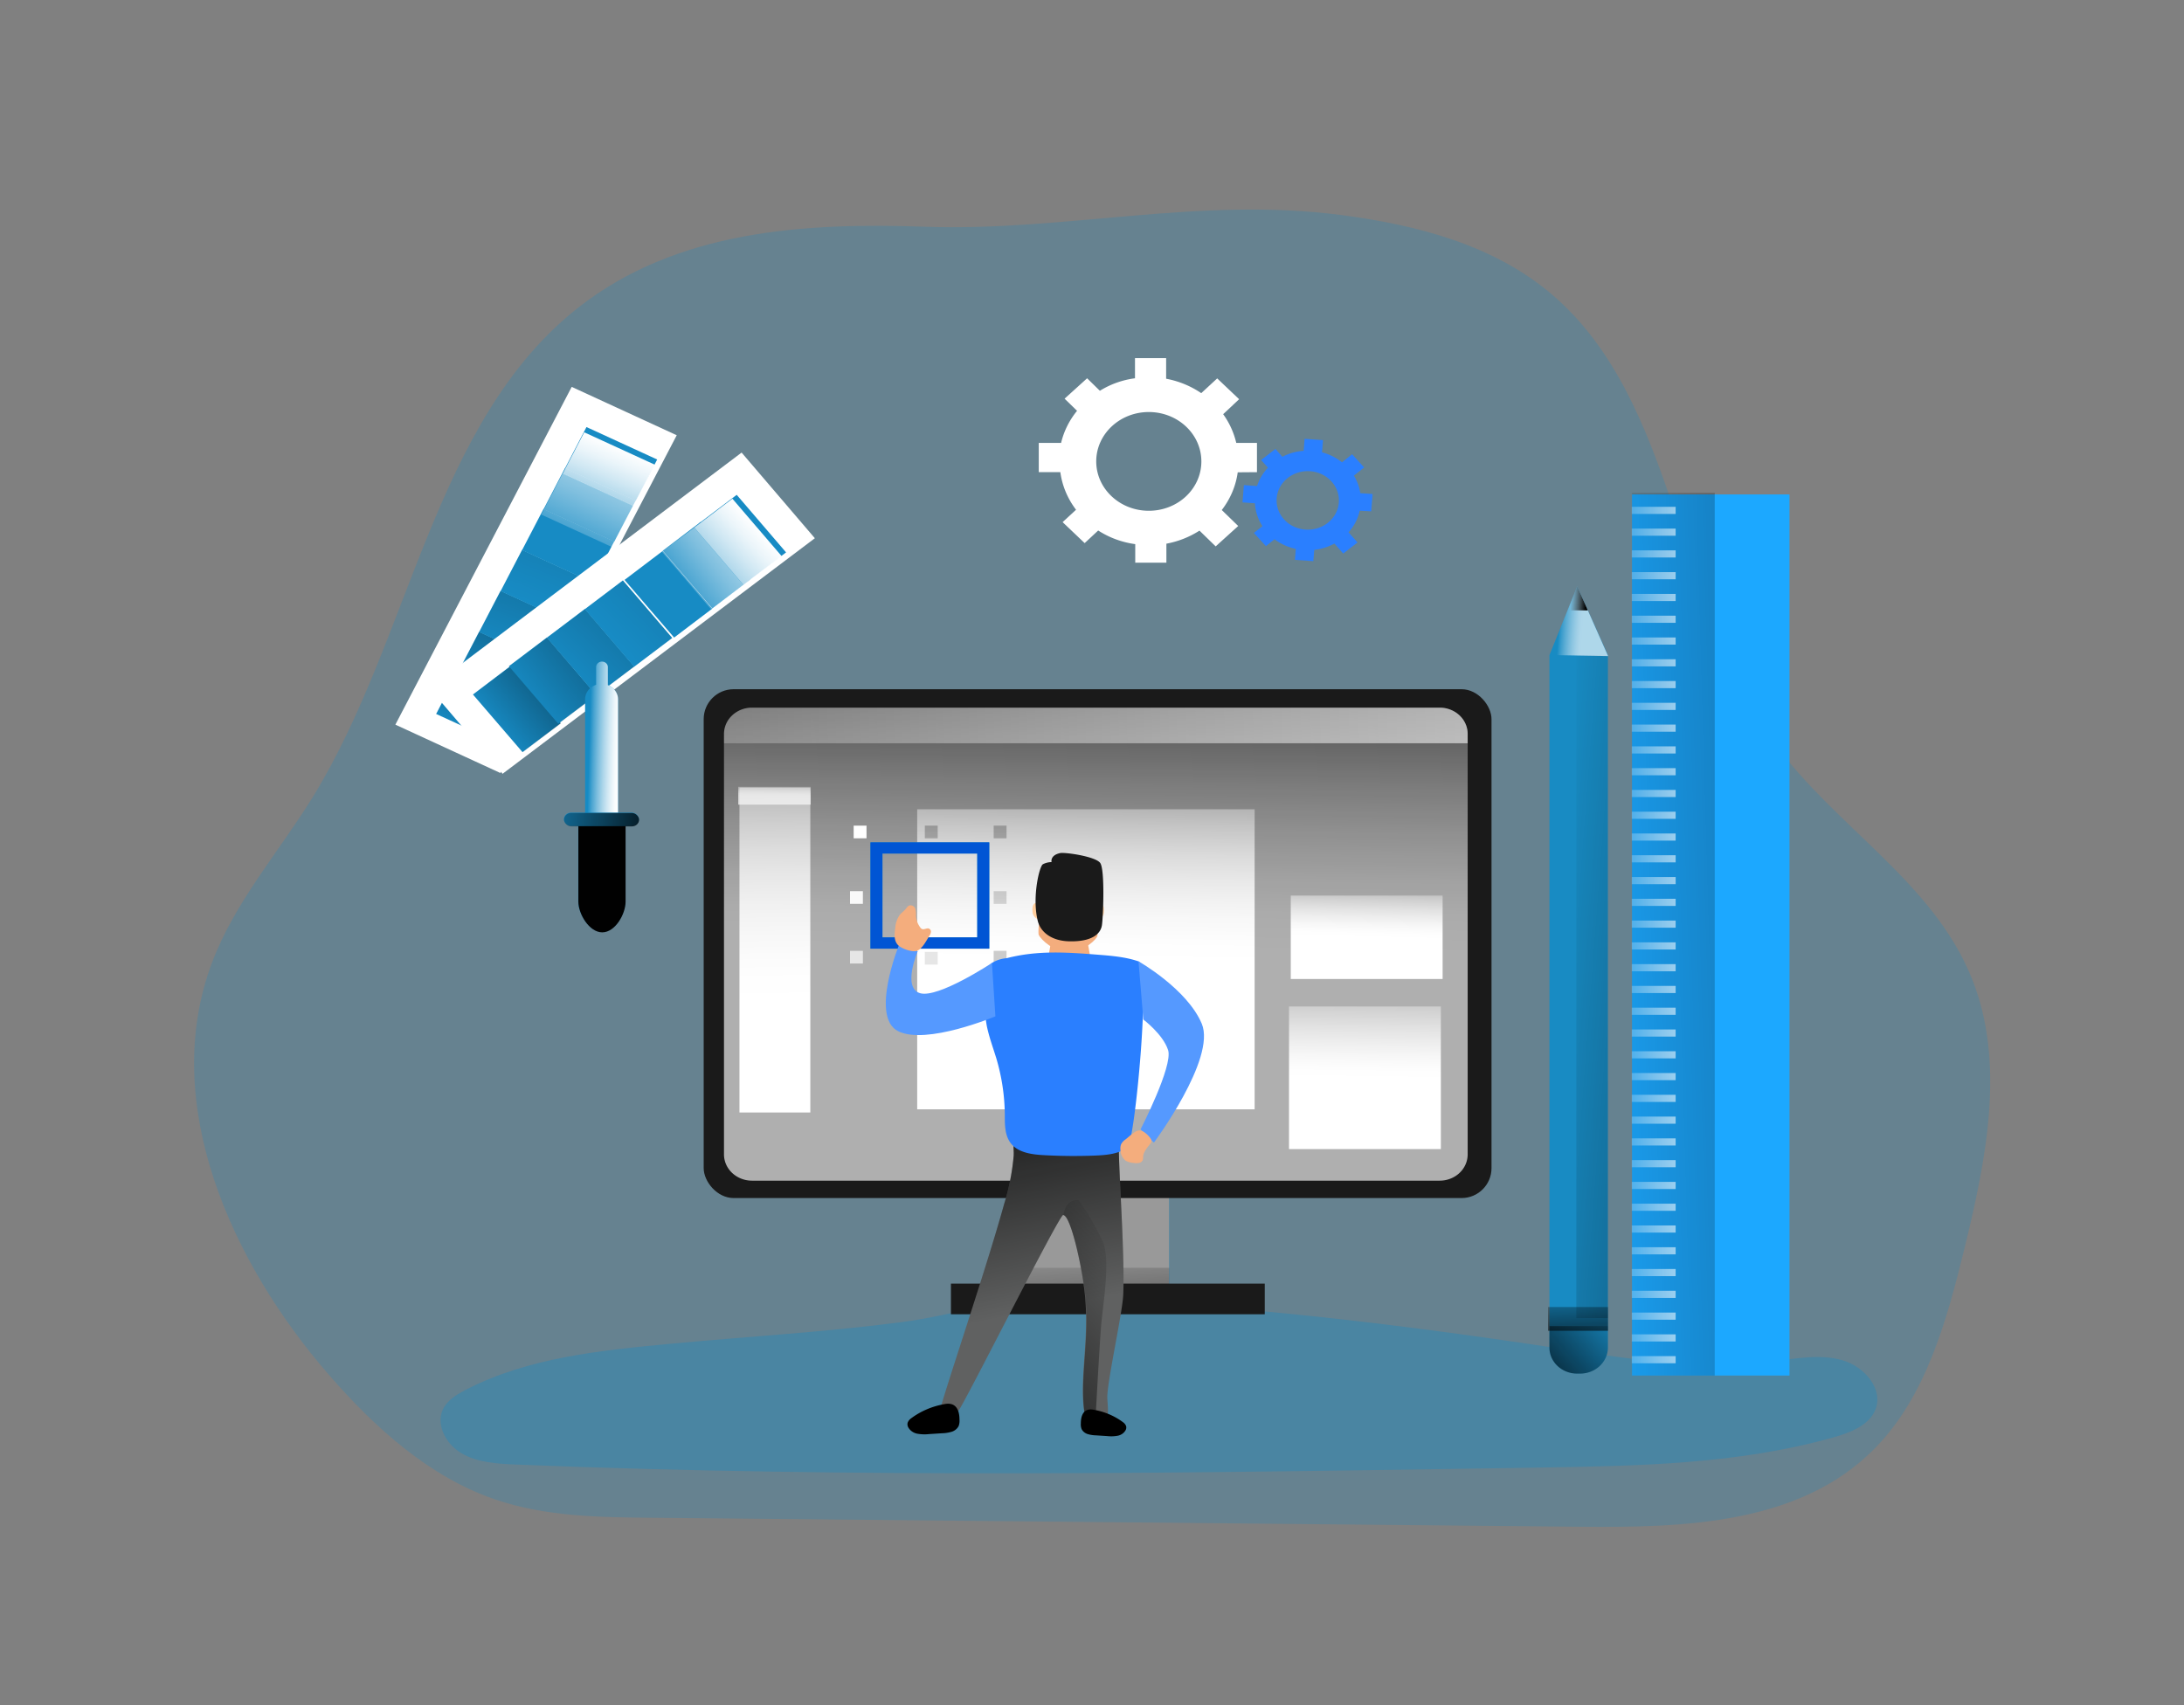 <svg xmlns="http://www.w3.org/2000/svg" xmlns:v="https://vecta.io/nano" xmlns:xlink="http://www.w3.org/1999/xlink" viewBox="0 0 562.72 439.42"><rect x="0" y="0" width="562.72" height="439.42" fill="#808080" stroke="none"/><style>.H{opacity:.65}.I{fill:#178bc4}.J{fill:#1a1a1a}.K{fill:#f4ad7d}</style><defs><linearGradient id="A" x1="83.153" x2="151.815" y1="193.097" y2="195.217" gradientUnits="userSpaceOnUse"><stop offset="0" stop-color="#010101" stop-opacity="0"/><stop offset=".95" stop-color="#010101"/></linearGradient><linearGradient id="B" x1="88.601" x2="185.844" y1="179.225" y2="183.765" gradientTransform="matrix(0.361,-0.694,0.739,0.339,-38.955,180.536)" xlink:href="#A"/><linearGradient id="C" x1="95.193" x2="256.549" y1="167.165" y2="151.378" gradientTransform="matrix(0.361,-0.694,0.739,0.339,-25.757,179.285)" xlink:href="#A"/><linearGradient id="D" x1="106.582" x2="341.064" y1="152.83" y2="137.558" gradientUnits="userSpaceOnUse"><stop offset="0" stop-color="#010101" stop-opacity="0"/><stop offset=".36" stop-color="#010101" stop-opacity=".36"/><stop offset=".95" stop-color="#010101"/></linearGradient><linearGradient id="E" x1="109.011" x2="237.116" y1="126.927" y2="125.889" gradientUnits="userSpaceOnUse"><stop offset="0" stop-color="#fff" stop-opacity="0"/><stop offset=".07" stop-color="#fff" stop-opacity=".22"/><stop offset=".16" stop-color="#fff" stop-opacity=".45"/><stop offset=".25" stop-color="#fff" stop-opacity=".65"/><stop offset=".33" stop-color="#fff" stop-opacity=".8"/><stop offset=".4" stop-color="#fff" stop-opacity=".91"/><stop offset=".46" stop-color="#fff" stop-opacity=".98"/><stop offset=".51" stop-color="#fff"/></linearGradient><linearGradient id="F" x1="106.484" x2="178.164" y1="114.03" y2="111.556" gradientTransform="matrix(0.361,-0.694,0.739,0.339,25.432,174.511)" xlink:href="#E"/><linearGradient id="G" x1="283.522" x2="281.203" y1="159.719" y2="325.262" xlink:href="#E"/><linearGradient id="H" x1="281.721" x2="284.328" y1="320.651" y2="370.273" xlink:href="#A"/><linearGradient id="I" x1="398.259" x2="516.515" y1="253.324" y2="262.308" xlink:href="#A"/><linearGradient id="J" x1="401.712" x2="413.767" y1="159.888" y2="160.707" xlink:href="#E"/><linearGradient id="K" x1="404.747" x2="408.916" y1="154.18" y2="154.458" xlink:href="#A"/><linearGradient id="L" x1="406.317" x2="406.975" y1="329.766" y2="354.268" xlink:href="#A"/><linearGradient id="M" x1="416.185" x2="389.879" y1="337.398" y2="361.081" xlink:href="#A"/><linearGradient id="N" x1="400.791" x2="610.768" y1="241.621" y2="235.496" xlink:href="#A"/><linearGradient id="O" x1="442.96" x2="543.64" y1="100.88" y2="97.75" xlink:href="#E"/><linearGradient id="P" x1="442.96" x2="543.64" y1="100.87" y2="97.75" xlink:href="#E"/><linearGradient id="Q" x1="80.321" x2="1476.874" y1="192.942" y2="152.195" xlink:href="#E"/><linearGradient id="R" x1="198.553" x2="201.159" y1="179.609" y2="333.574" xlink:href="#E"/><linearGradient id="S" x1="280.529" x2="279.065" y1="194.394" y2="298.984" xlink:href="#E"/><linearGradient id="T" x1="256.887" x2="262.389" y1="277.185" y2="67.279" xlink:href="#A"/><linearGradient id="U" x1="256.443" x2="261.953" y1="294.063" y2="84.157" xlink:href="#A"/><linearGradient id="V" x1="256.443" x2="261.952" y1="293.646" y2="83.748" xlink:href="#A"/><linearGradient id="W" x1="352.489" x2="351.79" y1="226.865" y2="255.921" xlink:href="#E"/><linearGradient id="X" x1="352.038" x2="351.339" y1="252.661" y2="302.337" xlink:href="#E"/><linearGradient id="Y" x1="199.597" x2="199.506" y1="201.809" y2="208.244" xlink:href="#E"/><linearGradient id="Z" x1="93.313" x2="161.973" y1="192.975" y2="195.081" gradientTransform="matrix(0.641,-0.487,0.518,0.603,-33.043,116.446)" xlink:href="#A"/><linearGradient id="a" x1="103.923" x2="201.174" y1="183.247" y2="187.793" gradientTransform="matrix(0.64,-0.484,0.516,0.602,-25.979,120.578)" xlink:href="#A"/><linearGradient id="b" x1="115.685" x2="277.041" y1="175.336" y2="159.55" gradientTransform="matrix(0.64,-0.484,0.516,0.602,-18.907,124.719)" xlink:href="#A"/><linearGradient id="c" x1="132.242" x2="366.722" y1="165.158" y2="149.872" gradientTransform="matrix(0.64,-0.484,0.516,0.602,-11.835,128.859)" xlink:href="#D"/><linearGradient id="d" x1="171.992" x2="241.206" y1="153.446" y2="100.217" xlink:href="#E"/><linearGradient id="e" x1="146.991" x2="218.656" y1="138.31" y2="135.838" gradientTransform="matrix(0.64,-0.484,0.516,0.602,8.476,140.794)" xlink:href="#E"/><linearGradient id="f" x1="151.632" x2="167.066" y1="198.133" y2="198.542" xlink:href="#E"/><linearGradient id="g" x1="134.774" x2="174.771" y1="209.07" y2="213.358" xlink:href="#A"/><linearGradient id="h" x1="153.38" x2="181.329" y1="155.037" y2="181.611" xlink:href="#A"/><linearGradient id="i" x1="263.61" x2="243.52" y1="367.84" y2="274.44" xlink:href="#A"/><linearGradient id="j" x1="295.692" x2="229.175" y1="324.606" y2="376.468" xlink:href="#A"/><path id="k" d="M75.879 168.367l6.732-13.773 22.164 10.834-6.732 13.773z"/><path id="l" d="M450.65 99.23h13.75v2.38h-13.75z"/><path id="m" d="M249.25 246.71h-37.23v-35.47h37.23zm-33.48-3.75h29.73v-28h-29.73z"/><path id="n" d="M87.414 161.871l11.957-9.658 15.542 19.243-11.957 9.658z"/><path id="o" d="M98.68 152.43l11.941-9.614 15.472 19.215-11.941 9.614z"/><path id="p" d="M291.25 362.2c-.23 6-4.85 28.05-5 34.06 0 2 .53 5.07-.11 7-1.32 4.09-6 3.53-6.61 1.12l-.23-1.2c-2.17-11.68 1.32-24.93 0-40.18-.79-9.31-4.47-27.26-6.88-27.38-1.27 0-30.26 61.52-32.78 65.31-1.24 1.91-4.73 1.61-6.42 3.15s14.08-46.64 20.69-72.1a81.06 81.06 0 0 0 3-16.11c.18-3.15-.83-4.21 2.06-5.14 2-.64 4.77-.46 6.91-.61 2.33-.18 24-.22 24 1.32-.21 8.36 1.93 36.9 1.37 50.76z"/><linearGradient id="q" gradientTransform="matrix(0.361,-0.694,0.739,0.339,-52.153,181.787)" xlink:href="#A"/><linearGradient id="r" gradientTransform="matrix(0.361,-0.694,0.739,0.339,-12.551,178.041)" xlink:href="#D"/><linearGradient id="s" gradientTransform="matrix(0.361,-0.694,0.739,0.339,12.234,175.762)" xlink:href="#E"/><linearGradient id="t" x1="442.96" x2="543.64" y1="100.87" y2="97.74" xlink:href="#E"/><linearGradient id="u" x1="442.96" x2="543.64" y1="100.88" y2="97.75" xlink:href="#E"/><linearGradient id="v" x1="442.96" x2="543.64" y1="100.87" y2="97.75" xlink:href="#E"/><path id="w" d="M262.981 304.105h38.254v29.678h-38.254z"/><path id="x" d="M256.024 245.028h3.314v3.267h-3.314z"/><path id="y" d="M159.246 180.212v45.652h-8.494v-45.652a4.21 3.955 0 0 1 2.837-3.739v-4.557a1.513 1.421 0 1 1 3.026 0v4.635a4.235 3.978 0 0 1 2.631 3.661z"/></defs><g class="I"><path d="M148.885 79.353c-37.251 29.392-43.023 84.97-68.252 125.971-8.782 14.267-20.13 27.036-26.051 42.863-13.593 36.228 5.115 77.322 30.154 106.096 11.94 13.726 25.886 26.302 42.76 32.088 12.976 4.449 26.89 4.635 40.548 4.751l239.292 2.317c26.717.255 56.402-.664 75.611-20.084 13.239-13.371 18.617-32.899 23.181-51.538 5.608-22.903 10.69-47.776 1.965-69.59-9.966-24.958-35.17-39.101-50.827-60.637-25.409-34.892-24.826-87.665-57.183-115.52-15.106-13-35.039-18.099-54.462-20.648-36.617-4.812-71.303 4.272-107.262 3.005-30.738-1.081-63.976.803-89.476 20.926z" opacity=".24"/><path d="M172.946 346.266c-18.222 1.707-37.004 3.584-53.039 11.934-2.146 1.12-4.325 2.441-5.509 4.457-2.376 4.055.321 9.401 4.506 11.842s9.35 2.719 14.275 2.92c87.708 3.561 175.547 2.163 263.328.772 25.492-.402 51.386-.865 75.817-7.763 4.391-1.236 9.218-3.09 10.871-7.13 2.163-5.284-2.771-11.139-8.527-12.784s-11.899-.417-17.852.301c-20.673 2.495-41.527-1.321-62.109-4.372-40.293-5.963-82.099-10.814-122.911-11.718-13.913-.301-25.796 4.194-39.413 5.971-19.661 2.58-39.668 3.715-59.437 5.569z" opacity=".35"/></g><path fill="#fff" d="M101.869 186.739l45.434-87.042 27.06 12.463-45.434 87.042z"/><use class="I" transform="matrix(.822 0 0 .772 50.002 54.001)" xlink:href="#k"/><path fill="url(#q)" d="M112.398 184.056l5.536-10.639 18.226 8.369-5.536 10.639z"/><use x="6.733" y="-13.665" class="I" transform="matrix(.822 0 0 .772 50.002 54.001)" xlink:href="#k"/><path fill="url(#B)" d="M117.935 173.501l5.536-10.639 18.226 8.369-5.536 10.639z"/><use x="13.457" y="-27.334" class="I" transform="matrix(.822 0 0 .772 50.002 54.001)" xlink:href="#k"/><path fill="url(#C)" d="M123.464 162.942L129 152.303l18.226 8.369-5.536 10.639z"/><use x="20.201" y="-40.99" class="I" transform="matrix(.822 0 0 .772 50.002 54.001)" xlink:href="#k"/><path fill="url(#r)" d="M129.009 152.394l5.536-10.639 18.226 8.369-5.536 10.639z"/><g class="I" transform="matrix(.822 0 0 .772 50.002 54.001)"><use x="26.929" y="-54.668" xlink:href="#k"/><use x="33.662" y="-68.323" xlink:href="#k"/><use x="40.387" y="-81.993" xlink:href="#k"/></g><path fill="url(#s)" d="M139.456 132.604l5.536-10.639 18.226 8.369-5.536 10.639z"/><path fill="url(#F)" d="M144.997 122.041l5.536-10.639 18.226 8.369-5.536 10.639z"/><use class="I" xlink:href="#w"/><use fill="#999" xlink:href="#w"/><rect width="202.987" height="131.123" x="181.309" y="177.609" class="J" rx="7.705"/><path fill="url(#G)" d="M378.153 189.149v108.313a7.203 6.767 0 0 1-7.195 6.79H193.734a7.212 6.774 0 0 1-7.195-6.79V189.149a7.212 6.774 0 0 1 7.195-6.79h177.224a7.203 6.767 0 0 1 7.195 6.79z" class="H"/><path d="M245.013 330.785h80.858v7.894h-80.858z" class="J"/><path fill="url(#H)" d="M263.022 326.699h38.254v4.187h-38.254z"/><path fill="#fff" d="M323.864 121.675v-7.547h-5.337a22.737 21.358 0 0 0-3.371-7.392l4.112-3.862-5.649-5.361-4.112 3.8a23.082 21.683 0 0 0-9.045-3.715v-5.307h-8.026v5.191a21.75 20.431 0 0 0-9.045 3.221l-3.289-3.221-5.806 5.253 3.215 3.128a22.498 21.134 0 0 0-4.112 8.265h-5.756v7.547h5.559a22.696 21.32 0 0 0 4.046 9.687l-3.462 3.19 5.682 5.407 3.487-3.252a22.564 21.196 0 0 0 9.547 3.515v4.781h8.026v-4.897a23.025 21.629 0 0 0 8.527-3.368l4.169 4.063 5.806-5.253-4.235-4.117a22.498 21.134 0 0 0 4.112-9.717zm-27.885 9.949c-7.48-.008-13.536-5.712-13.527-12.738s6.08-12.715 13.56-12.707 13.536 5.712 13.527 12.738a13.519 12.699 0 0 1-13.56 12.707z"/><path fill="#2a7fff" d="M353.295 131.771l.362-4.465-3.166-.216a13.247 12.444 0 0 0-1.645-4.519l2.631-2.109-3.092-3.406-2.607 2.078a13.552 12.73 0 0 0-5.148-2.572l.255-3.144-4.745-.332-.247 3.09a12.992 12.205 0 0 0-5.485 1.545l-1.784-2.039-3.684 2.858 1.752 1.985a13.437 12.622 0 0 0-2.804 4.72l-3.396-.239-.354 4.457 3.199.232a13.412 12.599 0 0 0 1.932 5.894l-2.196 1.746 3.1 3.407 2.22-1.777a13.379 12.568 0 0 0 5.477 2.48l-.23 2.827 4.745.332.238-2.897a13.683 12.854 0 0 0 5.197-1.63l2.27 2.572 3.684-2.858-2.311-2.619a13.289 12.483 0 0 0 2.87-5.569zm-16.956 4.696c-4.417-.319-7.725-3.94-7.388-8.09s4.19-7.259 8.608-6.944 7.73 3.932 7.397 8.082a8.009 7.524 0 0 1-8.618 6.952z"/><path d="M414.286 168.81v178.436a7.162 6.728 0 0 1-7.138 6.705h-.822a7.138 6.705 0 0 1-7.105-6.705V168.81l7.162-17.689z" class="I" opacity=".984"/><path fill="url(#I)" d="M406.153 168.795h8.116v170.874h-8.116z"/><path fill="url(#J)" d="M414.343 169.073l-15.13-.263 7.162-17.697 2.747 6.18z" class="H"/><path fill="url(#K)" d="M409.121 157.293h-5.246l2.5-6.18z"/><path fill="url(#L)" d="M398.875 336.811h15.435v6.126h-15.435z"/><path fill="url(#M)" d="M414.286 341.731v5.538a7.162 6.728 0 0 1-7.138 6.705h-.822a7.138 6.705 0 0 1-7.105-6.705v-5.538z"/><path fill="#1ca8ff" d="M420.502 127.415h40.573v227.054h-40.573z"/><path fill="url(#N)" d="M420.502 127.005h21.306v227.464h-21.306z"/><g transform="matrix(.822 0 0 .772 50.002 54.001)"><use fill="url(#t)" class="H" xlink:href="#l"/><use y="7.27" fill="url(#t)" class="H" xlink:href="#l"/><use y="14.53" fill="url(#u)" class="H" xlink:href="#l"/><use y="21.8" fill="url(#u)" class="H" xlink:href="#l"/><use y="29.07" fill="url(#u)" class="H" xlink:href="#l"/><use y="36.34" fill="url(#v)" class="H" xlink:href="#l"/><use y="43.61" fill="url(#v)" class="H" xlink:href="#l"/><use y="50.88" fill="url(#v)" class="H" xlink:href="#l"/><use y="58.15" fill="url(#v)" class="H" xlink:href="#l"/><use y="65.42" fill="url(#t)" class="H" xlink:href="#l"/><use y="72.69" fill="url(#t)" class="H" xlink:href="#l"/><use y="79.96" fill="url(#t)" class="H" xlink:href="#l"/><use y="87.23" fill="url(#t)" class="H" xlink:href="#l"/><use y="94.5" fill="url(#t)" class="H" xlink:href="#l"/><use y="101.77" fill="url(#t)" class="H" xlink:href="#l"/><use y="109.04" fill="url(#t)" class="H" xlink:href="#l"/><use y="116.3" fill="url(#u)" class="H" xlink:href="#l"/><use y="123.57" fill="url(#u)" class="H" xlink:href="#l"/><use y="130.84" fill="url(#v)" class="H" xlink:href="#l"/><use y="138.11" fill="url(#v)" class="H" xlink:href="#l"/><use y="145.38" fill="url(#v)" class="H" xlink:href="#l"/><use y="152.65" fill="url(#v)" class="H" xlink:href="#l"/><use y="159.92" fill="url(#v)" class="H" xlink:href="#l"/><use y="167.19" fill="url(#t)" class="H" xlink:href="#l"/><use y="174.46" fill="url(#t)" class="H" xlink:href="#l"/><use y="181.73" fill="url(#t)" class="H" xlink:href="#l"/><use y="189" fill="url(#t)" class="H" xlink:href="#l"/><use y="196.27" fill="url(#t)" class="H" xlink:href="#l"/><use y="203.54" fill="url(#t)" class="H" xlink:href="#l"/><use y="210.81" fill="url(#t)" class="H" xlink:href="#l"/><g fill="url(#O)"><use y="218.07" fill="url(#u)" class="H" xlink:href="#l"/><use y="225.34" class="H" xlink:href="#l"/></g><g fill="url(#P)"><use y="232.61" fill="url(#v)" class="H" xlink:href="#l"/><use y="239.88" fill="url(#v)" class="H" xlink:href="#l"/><use y="247.15" fill="url(#v)" class="H" xlink:href="#l"/><use y="254.42" fill="url(#v)" class="H" xlink:href="#l"/><use y="261.69" class="H" xlink:href="#l"/></g><use y="268.96" fill="url(#t)" class="H" xlink:href="#l"/><use y="276.23" fill="url(#t)" class="H" xlink:href="#l"/><use y="283.5" fill="url(#t)" class="H" xlink:href="#l"/></g><path fill="url(#Q)" d="M378.153 189.149v2.379H186.555v-2.379a7.212 6.774 0 0 1 7.195-6.79h177.208a7.203 6.767 0 0 1 7.195 6.79z"/><path fill="url(#R)" d="M190.527 202.968h18.255v83.718h-18.255z"/><path fill="url(#S)" d="M236.321 208.545h86.943v77.322h-86.943z"/><use fill="#ccc" xlink:href="#x"/><use y="-15.379" fill="url(#T)" xlink:href="#x"/><use x="-37.012" fill="#e6e6e6" xlink:href="#x"/><use x="-37.012" y="-15.379" fill="#f9f9f9" xlink:href="#x"/><use y="-32.265" fill="url(#U)" xlink:href="#x"/><use x="-36.075" y="-32.265" fill="#fff" xlink:href="#x"/><use x="-17.737" y="-32.265" fill="url(#V)" xlink:href="#x"/><use x="-17.737" y=".27" fill="#e6e6e6" xlink:href="#x"/><g transform="matrix(.822 0 0 .772 50.002 54.001)"><use class="I" xlink:href="#m"/><use fill="#0055d4" xlink:href="#m"/></g><path fill="url(#W)" d="M332.573 230.786h39.125v21.498h-39.125z"/><path fill="url(#X)" d="M332.121 259.365h39.125v36.753h-39.125z"/><path fill="url(#Y)" d="M190.198 202.759h18.691v4.596h-18.691z" class="H"/><path fill="#fff" d="M110.617 177.331l80.461-60.705 18.872 22.073-80.461 60.705z"/><use class="I" transform="matrix(.822 0 0 .772 50.002 54.001)" xlink:href="#n"/><path fill="url(#Z)" d="M121.884 179.038l9.833-7.46 12.78 14.864-9.833 7.46z"/><use class="I" transform="matrix(.822 0 0 .772 50.002 54.001)" xlink:href="#o"/><path fill="url(#a)" d="M131.148 171.746l9.819-7.426 12.723 14.843-9.819 7.426z"/><use x="11.899" y="-9.518" class="I" transform="matrix(.822 0 0 .772 50.002 54.001)" xlink:href="#o"/><path fill="url(#b)" d="M140.932 164.393l9.819-7.426 12.723 14.843-9.819 7.426z"/><use x="23.789" y="-19.03" class="I" transform="matrix(.822 0 0 .772 50.002 54.001)" xlink:href="#o"/><path fill="url(#c)" d="M150.71 157.046l9.819-7.426 12.723 14.843-9.819 7.426z"/><g class="I" transform="matrix(.822 0 0 .772 50.002 54.001)"><use x="47.515" y="-38.242" xlink:href="#n"/><use x="59.478" y="-47.985" xlink:href="#n"/><use x="59.473" y="-47.59" xlink:href="#o"/></g><path fill="url(#d)" d="M191.612 150.804L183.208 157l-12.721-14.846 8.404-6.195z"/><path fill="url(#e)" d="M178.893 135.942l9.819-7.426 12.723 14.843-9.819 7.426z"/><use class="I" xlink:href="#y"/><use fill="url(#f)" opacity=".941" xlink:href="#y"/><g class="I" transform="matrix(.822 0 0 .772 50.002 54.001)"><rect width="23.53" height="4.49" x="115.91" y="201.3" rx="2.25"/><path d="M127.9 241.13h0c-4.09 0-7.49-6.13-7.49-10.22v-27.09h14.8v27.09c0 4.09-3.23 10.22-7.31 10.22z"/></g><rect width="19.349" height="3.468" x="145.316" y="209.495" fill="url(#g)" rx="1.85"/><path fill="url(#h)" d="M155.176 240.262h0c-3.363 0-6.159-4.735-6.159-7.894v-19.466h12.17v19.466c0 3.159-2.656 7.894-6.011 7.894z"/><path fill="#28353d" d="M233.731 262.416c-.312-1.506-.51-3.638.09-3.785 1.266-.324-.09 3.785-.09 3.785z"/><g transform="matrix(.822 0 0 .772 50.002 54.001)"><use fill="#606161" xlink:href="#p"/><use fill="url(#i)" xlink:href="#p"/></g><path fill="#ffcd9c" d="M268.613 234.917c-.148-1.452-.872-2.24-1.579-2.24s-1.143.772-.995 2.24a2.36 2.217 0 0 0 2.039 2.132c.715 0 .691-.68.534-2.132zm13.124.085c.099-1.452.822-2.24 1.571-2.24s1.233.772 1.118 2.24a2.294 2.155 0 0 1-2.056 2.124c-.74 0-.748-.672-.633-2.124z"/><path d="M282.757 241.166c-.099.772-3.495 4.156-7.36 4.156s-7.055-3.09-7.73-4.326 2.039-17.133 3.61-18.462 7.935-.456 8.47.247c1.283 1.661 3.429 15.302 3.01 18.384z" class="K"/><path fill="#ffcd9c" d="M281.195 229.432c-.559.247-2.755-4.905-3.215-5.77s-.386-1.753.173-2.001 1.381.263 1.842 1.12 1.752 6.411 1.201 6.651zm-11.833-.386c-.584-.178.962-5.407 1.299-6.311s1.094-1.499 1.645-1.321.781 1.058.444 1.97-2.837 5.84-3.388 5.662z"/><g class="K"><path d="M271.146 240.803h8.725l1.307 7.238c-4.753 2.24-7.524 1.993-11.233-.494z"/><path d="M274.6 242.178c0-.147.312-.27.691-.27s.691.124.691.27-.304.17-.691.17-.691-.015-.691-.17z"/></g><path d="M283.899 238.532c.326-1.777.86-14.499-.447-16.183s-9.133-2.773-10.319-2.51c-2.657.587-2.193 2.317-2.193 2.317a4.575 4.109 0 0 0-2.244.564c-.912.556-2.83 8.574-1.298 14.638.688 2.727 3.397 5.098 8.075 5.214 5.762.139 8.032-1.838 8.428-4.04z" class="J"/><path fill="#2a7fff" d="M259.379 246.92a8.174 7.678 0 0 0-3.799 1.228c-1.949 1.437-2.097 4.117-2.064 6.45a58.03 54.512 0 0 0 .715 9.656c.584 2.928 1.645 5.739 2.516 8.605a59.321 55.725 0 0 1 2.146 14.314c0 2.657-.049 5.577 1.719 7.655 1.932 2.256 5.353 2.696 8.429 2.858a140.15 140.15 0 0 0 13.116.1c2.927-.124 6.044-.394 8.363-2.078 1.85-1.344 6.184-46.818 2.821-47.969s-6.981-1.444-10.55-1.723c-8.001-.633-15.533-1.136-23.411.904z"/><path fill="url(#j)" d="M283.719 341.553c-.428 5.168-1.447 23.946-1.447 23.946l-2.599-.085c-1.784-9.022 1.085-19.257 0-31.037-.65-7.192-3.676-21.057-5.657-21.15.592-4.635 3.922-3.94 3.922-3.94a72.133 67.759 0 0 1 6.241 10.76c1.982 4.882-.025 16.314-.46 21.505z"/><path d="M234.751 365.499a2.607 2.449 0 0 0-.888 1.128 1.867 1.753 0 0 0 .107 1.105 3.388 3.182 0 0 0 2.36 1.723 9.933 9.331 0 0 0 3.084.1l3.289-.209a9.087 8.536 0 0 0 2.467-.378 3.034 2.85 0 0 0 1.826-1.483 4.243 3.986 0 0 0 .222-1.63c0-2.557-.954-4.635-3.931-4.009a19.596 18.407 0 0 0-8.536 3.654zm54.618 1.012a2.302 2.163 0 0 1 .781.996 1.645 1.545 0 0 1-.09.966 2.944 2.765 0 0 1-2.072 1.506 8.519 8.003 0 0 1-2.705.093l-2.862-.185a7.911 7.431 0 0 1-2.146-.324 2.648 2.487 0 0 1-1.595-1.305 3.774 3.546 0 0 1-.197-1.429c0-2.24.822-4.086 3.445-3.515a17.112 16.075 0 0 1 7.442 3.198z"/><path fill="#59f" d="M293.34 247.724s12.54 7.107 16.306 16.09-12.335 30.635-12.335 30.635l-3.445-3.406s8.404-16.337 7.105-20.424-6.389-7.894-6.389-7.894zm-36.872 14.182s-17.828 7.493-25.072 3.816.214-22.146.214-22.146l4.852 1.545s-4.054 9.416.584 10.814 18.535-7.786 18.535-7.786z"/><path d="M290.035 293.592a3.651 3.43 0 0 0-1.176 1.275 3.289 3.09 0 0 0-.173 1.352 3.939 3.7 0 0 0 1.365 2.897 4.638 4.357 0 0 0 2.056.572 3.865 3.631 0 0 0 1.34 0 1.357 1.275 0 0 0 1.003-.772 3.289 3.09 0 0 0 .074-.772c.058-1.275 1.011-2.317 1.801-3.36a1.455 1.367 0 0 0 .354-.718 1.406 1.321 0 0 0-.312-.811c-.534-.726-1.858-2.062-2.919-1.947s-2.59 1.653-3.413 2.286zm-50.621-52.372a2.804 2.634 0 0 0 .444-1.012.954.896 0 0 0-.502-.919c-.567-.209-1.242.34-1.801.108a1.258 1.182 0 0 1-.46-.417 6.217 5.84 0 0 1-1.094-3.043 6.578 6.18 0 0 0-.164-1.73 1.307 1.228 0 0 0-1.398-.904c-.526.116-.822.618-1.151 1.02s-.987.881-1.414 1.383a7.277 6.836 0 0 0-1.209 3.468c-.23 1.545-.378 3.314.773 4.426.888.857 3.593 1.869 4.835 1.414 1.373-.51 2.45-2.68 3.141-3.793z" class="K"/></svg>